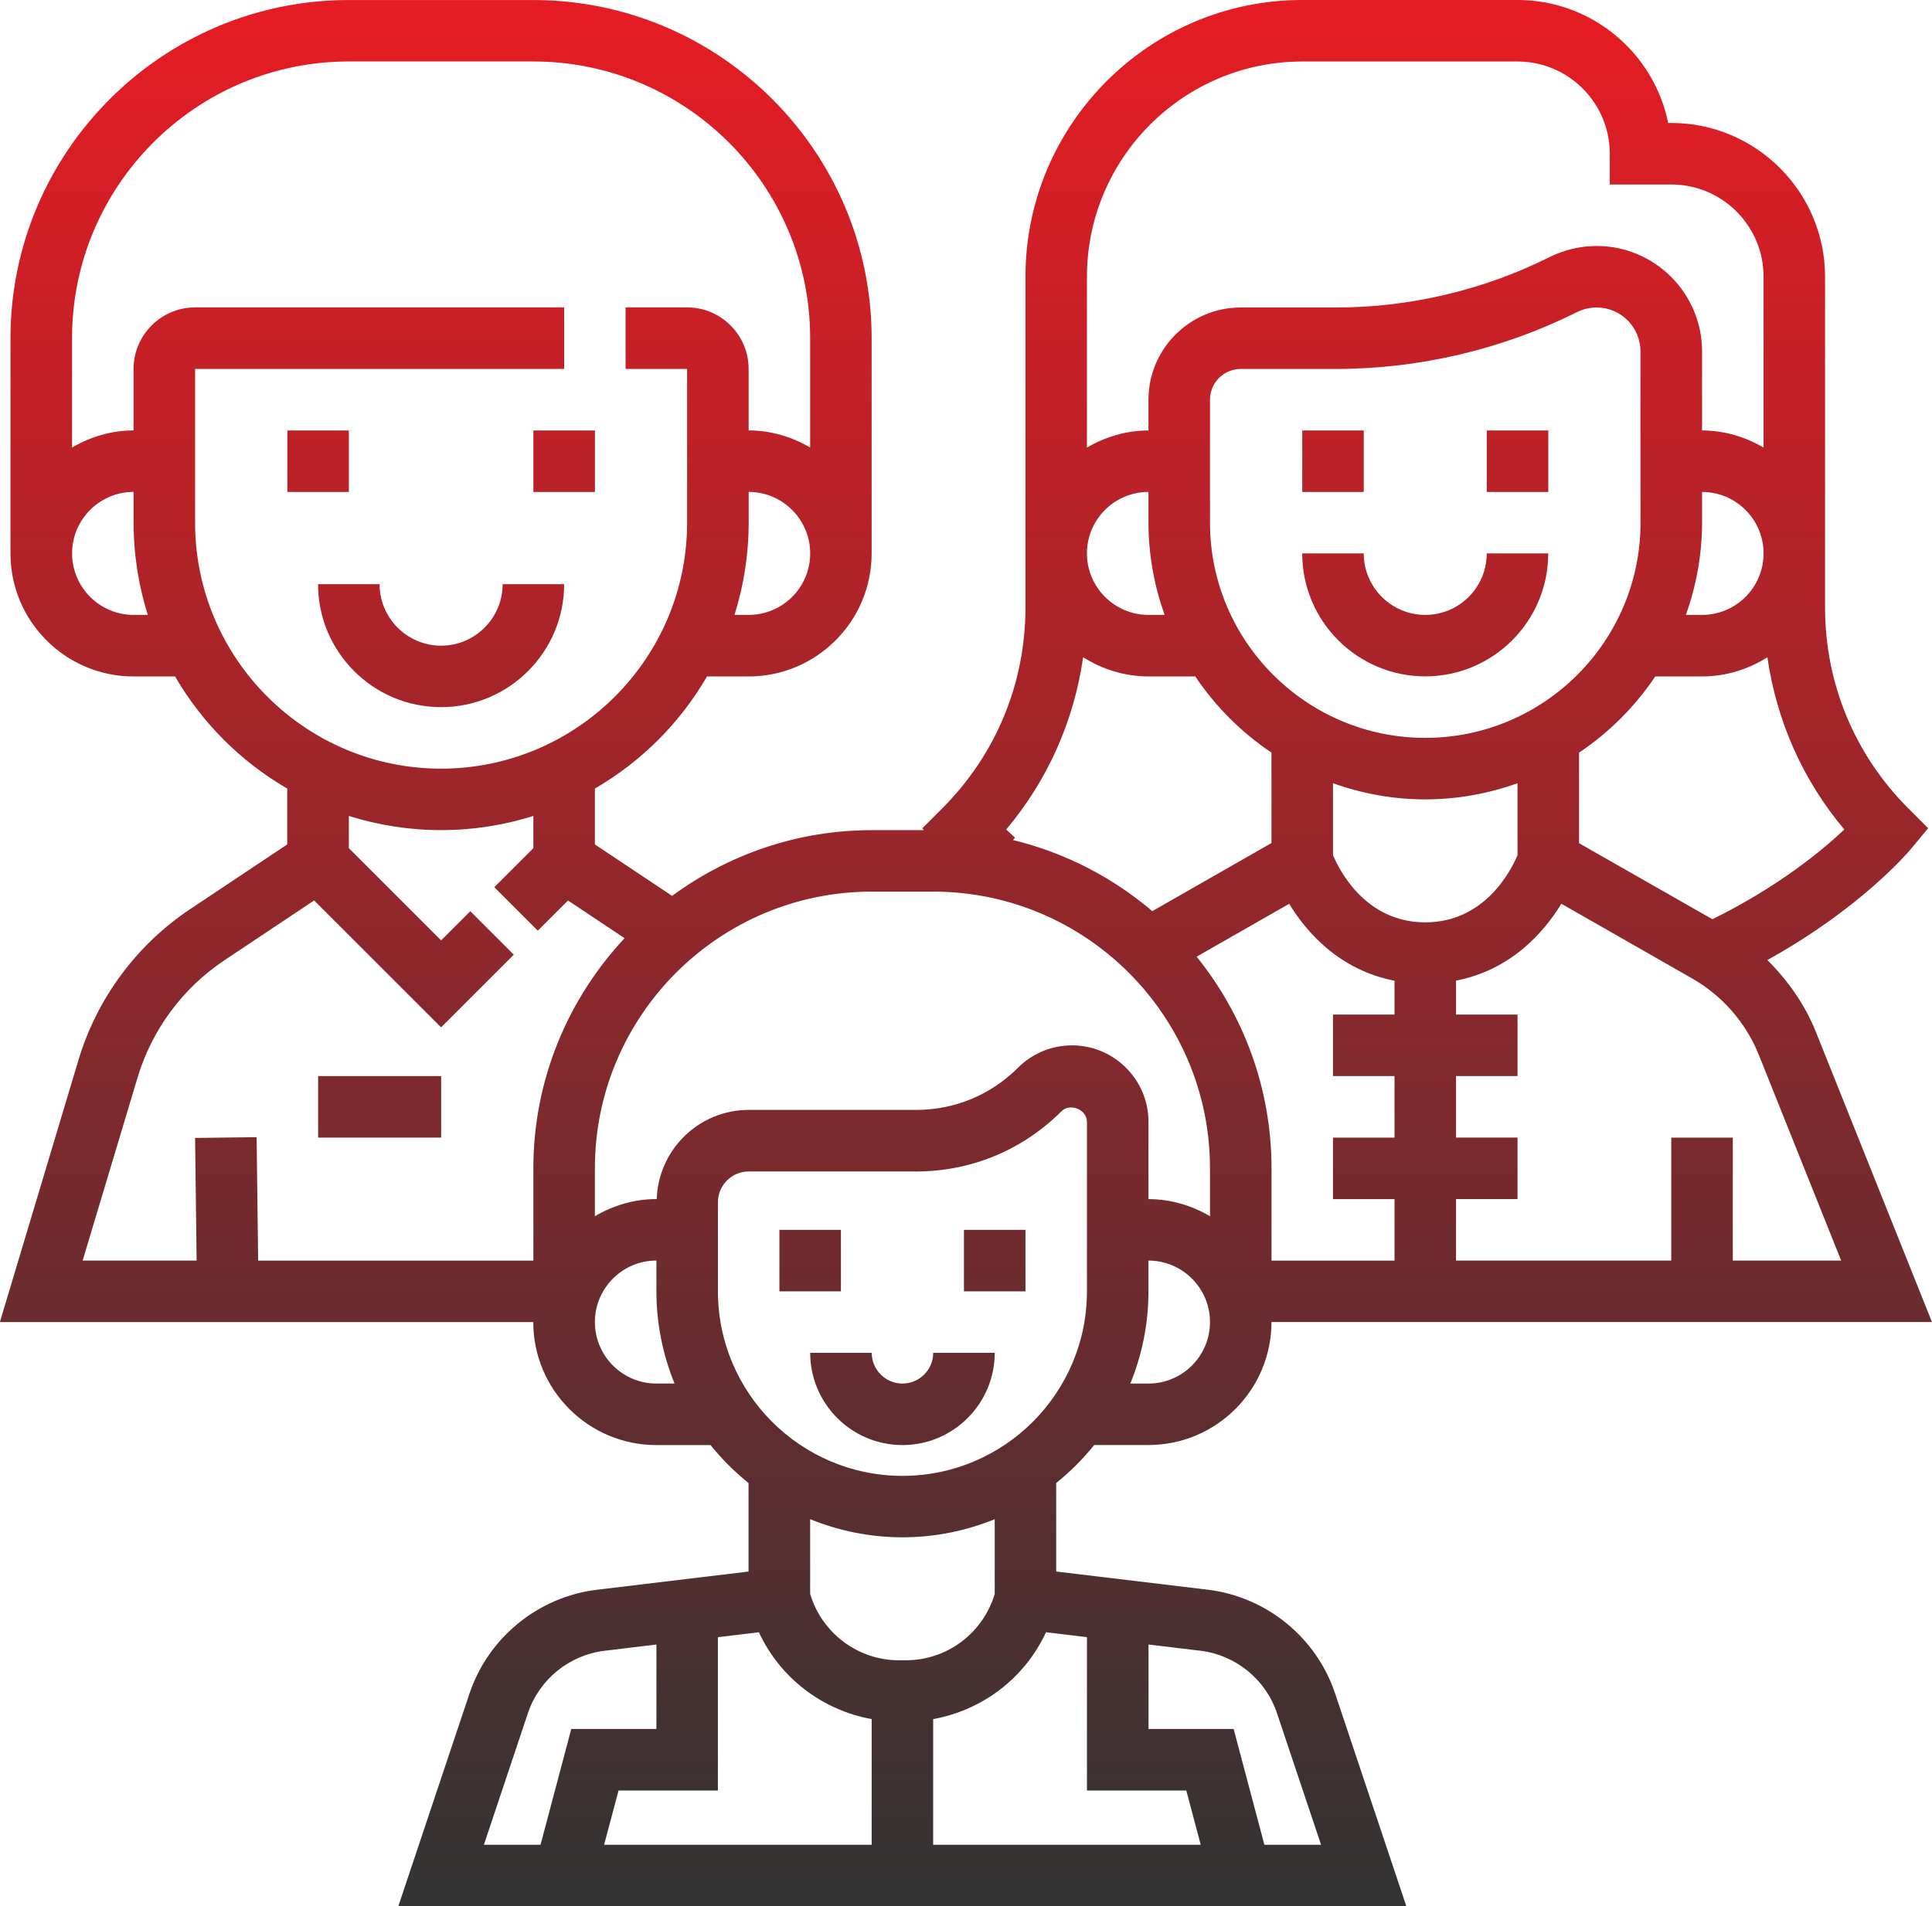 <?xml version="1.0" encoding="iso-8859-1"?>
<!-- Generator: Adobe Illustrator 21.1.0, SVG Export Plug-In . SVG Version: 6.00 Build 0)  -->
<svg version="1.1" id="Capa_1" xmlns="http://www.w3.org/2000/svg" xmlns:xlink="http://www.w3.org/1999/xlink" x="0px" y="0px"
	 viewBox="185.032 374.794 45 44.412" style="enable-background:new 185.032 374.794 45 44.412;" xml:space="preserve">
<g>
	<linearGradient id="SVGID_1_" gradientUnits="userSpaceOnUse" x1="193.874" y1="374.973" x2="193.874" y2="418.964">
		<stop  offset="0" style="stop-color:#E61C24"/>
		<stop  offset="1" style="stop-color:#333333"/>
	</linearGradient>
	<rect x="192.442" y="399.865" style="fill:url(#SVGID_1_);" width="2.865" height="1.433"/>
	<linearGradient id="SVGID_2_" gradientUnits="userSpaceOnUse" x1="207.532" y1="374.973" x2="207.532" y2="418.964">
		<stop  offset="0" style="stop-color:#E61C24"/>
		<stop  offset="1" style="stop-color:#333333"/>
	</linearGradient>
	<path style="fill:url(#SVGID_2_);" d="M213.163,411.831l-3.53-0.424v-2.062c0.326-0.262,0.622-0.559,0.885-0.885h1.264
		c1.58,0,2.865-1.285,2.865-2.865h15.384l-2.701-6.753c-0.254-0.637-0.651-1.201-1.133-1.681c2.169-1.201,3.274-2.506,3.327-2.568
		l0.419-0.503l-0.463-0.463c-1.251-1.25-1.939-2.912-1.939-4.68v-1.259v-6.447c0-1.975-1.607-3.582-3.582-3.582h-0.072
		c-0.332-1.633-1.779-2.865-3.509-2.865h-5.014c-3.554,0-6.447,2.892-6.447,6.447v6.447v1.259c0,1.769-0.688,3.43-1.939,4.681
		l-0.463,0.463l0.036,0.044h-1.216c-1.739,0-3.344,0.574-4.649,1.531l-1.798-1.198v-1.302c1.082-0.628,1.984-1.53,2.612-2.612h0.969
		c1.58,0,2.865-1.285,2.865-2.865v-5.014c0-4.344-3.535-7.88-7.88-7.88h-4.298c-4.344,0-7.88,3.535-7.88,7.88v5.014
		c0,1.58,1.285,2.865,2.865,2.865h0.969c0.628,1.082,1.53,1.984,2.612,2.612v1.302l-2.262,1.508
		c-1.246,0.83-2.169,2.077-2.599,3.511l-1.832,6.109h12.424c0,1.58,1.285,2.865,2.865,2.865h1.264
		c0.262,0.326,0.559,0.622,0.885,0.885v2.062l-3.531,0.424c-1.366,0.164-2.531,1.114-2.969,2.419l-1.658,4.956h23.48l-1.659-4.956
		C215.696,412.945,214.53,411.996,213.163,411.831z M201.754,412.937l0.954-0.115c0.491,1.062,1.476,1.816,2.627,2.023v2.928h-6.232
		l0.336-1.264h2.314V412.937z M206.768,414.845c1.152-0.207,2.137-0.961,2.627-2.023l0.954,0.115v3.572h2.314l0.336,1.264h-6.232
		V414.845z M211.782,407.028h-0.422c0.27-0.664,0.422-1.389,0.422-2.149v-0.716c0.79,0,1.433,0.643,1.433,1.433
		C213.215,406.386,212.572,407.028,211.782,407.028z M223.243,386.971c0,2.764-2.249,5.014-5.014,5.014s-5.014-2.25-5.014-5.014
		v-2.865c0-0.395,0.322-0.716,0.716-0.716h2.221c1.939,0,3.88-0.458,5.611-1.324c0.142-0.072,0.3-0.108,0.458-0.108
		c0.563,0,1.021,0.458,1.021,1.022V386.971z M218.229,393.418c0.754,0,1.476-0.137,2.149-0.376v1.675
		c-0.15,0.357-0.761,1.566-2.149,1.566c-1.39,0-2.001-1.213-2.149-1.566v-1.675C216.754,393.282,217.475,393.418,218.229,393.418z
		 M215.059,395.851c0.403,0.663,1.172,1.543,2.454,1.792v0.789h-1.433v1.433h1.433v1.433h-1.433v1.433h1.433v1.433h-2.865v-2.149
		c0-1.867-0.655-3.581-1.744-4.932L215.059,395.851z M227.916,404.163h-2.524v-2.865h-1.433v2.865h-5.014v-1.433h1.433v-1.433
		h-1.433v-1.433h1.433v-1.433h-1.433v-0.79c1.283-0.249,2.051-1.129,2.454-1.792l3.052,1.744c0.699,0.4,1.249,1.031,1.548,1.779
		L227.916,404.163z M227.99,394.12c-0.532,0.502-1.559,1.345-3.073,2.09l-3.106-1.771v-2.11c0.701-0.47,1.305-1.074,1.775-1.775
		h1.09c0.56,0,1.08-0.168,1.522-0.447C226.411,391.586,227.021,392.97,227.99,394.12z M224.676,389.12H224.3
		c0.239-0.673,0.376-1.395,0.376-2.149v-0.716c0.79,0,1.433,0.643,1.433,1.433S225.466,389.12,224.676,389.12z M215.364,376.227
		h5.014c1.185,0,2.149,0.964,2.149,2.149v0.716h1.433c1.185,0,2.149,0.964,2.149,2.149v3.98c-0.423-0.246-0.908-0.398-1.433-0.398
		v-1.843c0-1.354-1.102-2.455-2.455-2.455c-0.378,0-0.757,0.09-1.098,0.259c-1.535,0.769-3.254,1.174-4.971,1.174h-2.221
		c-1.185,0-2.149,0.964-2.149,2.149v0.716c-0.524,0-1.009,0.152-1.433,0.398v-3.98C210.35,378.477,212.599,376.227,215.364,376.227z
		 M211.782,386.255v0.716c0,0.754,0.137,1.476,0.376,2.149h-0.376c-0.79,0-1.433-0.643-1.433-1.433S210.992,386.255,211.782,386.255
		z M210.26,390.106c0.442,0.279,0.962,0.447,1.522,0.447h1.09c0.47,0.701,1.074,1.305,1.775,1.775v2.107l-2.776,1.587
		c-0.923-0.787-2.029-1.361-3.245-1.657l0.049-0.055c-0.075-0.067-0.145-0.131-0.207-0.19
		C209.437,392.969,210.048,391.586,210.26,390.106z M205.335,395.567h1.433c3.554,0,6.447,2.892,6.447,6.447v1.115
		c-0.423-0.246-0.908-0.398-1.433-0.398v-1.802c0-0.981-0.799-1.78-1.78-1.78c-0.476,0-0.923,0.186-1.259,0.521
		c-0.634,0.634-1.477,0.983-2.373,0.983h-3.9c-1.16,0-2.103,0.926-2.142,2.077h-0.007c-0.524,0-1.009,0.152-1.433,0.398v-1.115
		C198.888,398.459,201.781,395.567,205.335,395.567z M202.47,389.12h-0.33c0.213-0.679,0.33-1.4,0.33-2.149v-0.716
		c0.79,0,1.433,0.643,1.433,1.433S203.26,389.12,202.47,389.12z M188.144,389.12c-0.79,0-1.433-0.643-1.433-1.433
		s0.643-1.433,1.433-1.433v0.716c0,0.749,0.117,1.47,0.33,2.149H188.144z M189.576,386.971v-3.582h8.596v-1.433h-8.596
		c-0.79,0-1.433,0.643-1.433,1.433v1.433c-0.524,0-1.009,0.152-1.433,0.398v-2.547c0-3.555,2.893-6.447,6.447-6.447h4.298
		c3.554,0,6.447,2.892,6.447,6.447v2.547c-0.423-0.246-0.908-0.398-1.433-0.398v-1.433c0-0.79-0.643-1.433-1.433-1.433h-1.433v1.433
		h1.433v3.582c0,3.16-2.571,5.731-5.731,5.731C192.147,392.702,189.576,390.131,189.576,386.971z M191.045,404.163l-0.036-2.875
		l-1.433,0.018l0.036,2.857h-2.655l1.279-4.264c0.335-1.116,1.052-2.085,2.021-2.731l2.092-1.395l2.957,2.956l1.693-1.693
		l-1.013-1.013l-0.68,0.68l-2.149-2.149v-0.75c0.679,0.213,1.4,0.33,2.149,0.33c0.749,0,1.47-0.117,2.149-0.33v0.75l-0.91,0.91
		l1.013,1.013l0.704-0.703l1.317,0.878c-1.313,1.408-2.124,3.29-2.124,5.363v2.149H191.045z M200.321,407.028
		c-0.79,0-1.433-0.643-1.433-1.433c0-0.79,0.643-1.433,1.433-1.433v0.716c0,0.76,0.152,1.485,0.422,2.149H200.321z M201.754,404.88
		v-2.077c0-0.395,0.322-0.716,0.716-0.716h3.9c1.279,0,2.481-0.498,3.386-1.403c0.201-0.201,0.593-0.038,0.593,0.246v3.951
		c0,2.37-1.928,4.298-4.298,4.298C203.681,409.177,201.754,407.25,201.754,404.88z M206.052,410.61c0.76,0,1.485-0.152,2.149-0.422
		v1.74c-0.271,0.913-1.109,1.547-2.068,1.547h-0.163c-0.958,0-1.797-0.635-2.068-1.547v-1.74
		C204.567,410.458,205.292,410.61,206.052,410.61z M197.329,414.705c0.262-0.783,0.961-1.352,1.781-1.451l1.211-0.146v1.968h-1.983
		l-0.716,2.697h-1.319L197.329,414.705z M214.482,417.773l-0.716-2.697h-1.983v-1.968l1.21,0.145
		c0.82,0.099,1.519,0.668,1.781,1.451l1.028,3.069H214.482z"/>
	<linearGradient id="SVGID_3_" gradientUnits="userSpaceOnUse" x1="206.052" y1="374.973" x2="206.052" y2="418.964">
		<stop  offset="0" style="stop-color:#E61C24"/>
		<stop  offset="1" style="stop-color:#333333"/>
	</linearGradient>
	<path style="fill:url(#SVGID_3_);" d="M206.052,408.461c1.185,0,2.149-0.964,2.149-2.149h-1.433c0,0.395-0.322,0.716-0.716,0.716
		c-0.395,0-0.716-0.321-0.716-0.716h-1.433C203.903,407.497,204.867,408.461,206.052,408.461z"/>
	<linearGradient id="SVGID_4_" gradientUnits="userSpaceOnUse" x1="218.229" y1="374.973" x2="218.229" y2="418.964">
		<stop  offset="0" style="stop-color:#E61C24"/>
		<stop  offset="1" style="stop-color:#333333"/>
	</linearGradient>
	<path style="fill:url(#SVGID_4_);" d="M218.229,389.12c-0.79,0-1.433-0.643-1.433-1.433h-1.433c0,1.58,1.285,2.865,2.865,2.865
		c1.58,0,2.865-1.285,2.865-2.865h-1.433C219.662,388.478,219.019,389.12,218.229,389.12z"/>
	<linearGradient id="SVGID_5_" gradientUnits="userSpaceOnUse" x1="195.307" y1="374.973" x2="195.307" y2="418.964">
		<stop  offset="0" style="stop-color:#E61C24"/>
		<stop  offset="1" style="stop-color:#333333"/>
	</linearGradient>
	<path style="fill:url(#SVGID_5_);" d="M198.172,388.404h-1.433c0,0.79-0.643,1.433-1.433,1.433c-0.79,0-1.433-0.643-1.433-1.433
		h-1.433c0,1.58,1.285,2.865,2.865,2.865C196.887,391.269,198.172,389.984,198.172,388.404z"/>
	<linearGradient id="SVGID_6_" gradientUnits="userSpaceOnUse" x1="216.08" y1="374.973" x2="216.08" y2="418.964">
		<stop  offset="0" style="stop-color:#E61C24"/>
		<stop  offset="1" style="stop-color:#333333"/>
	</linearGradient>
	<rect x="215.364" y="384.823" style="fill:url(#SVGID_6_);" width="1.433" height="1.433"/>
	<linearGradient id="SVGID_7_" gradientUnits="userSpaceOnUse" x1="220.378" y1="374.973" x2="220.378" y2="418.964">
		<stop  offset="0" style="stop-color:#E61C24"/>
		<stop  offset="1" style="stop-color:#333333"/>
	</linearGradient>
	<rect x="219.662" y="384.823" style="fill:url(#SVGID_7_);" width="1.433" height="1.433"/>
	<linearGradient id="SVGID_8_" gradientUnits="userSpaceOnUse" x1="192.442" y1="374.973" x2="192.442" y2="418.964">
		<stop  offset="0" style="stop-color:#E61C24"/>
		<stop  offset="1" style="stop-color:#333333"/>
	</linearGradient>
	<rect x="191.725" y="384.823" style="fill:url(#SVGID_8_);" width="1.433" height="1.433"/>
	<linearGradient id="SVGID_9_" gradientUnits="userSpaceOnUse" x1="198.172" y1="374.973" x2="198.172" y2="418.964">
		<stop  offset="0" style="stop-color:#E61C24"/>
		<stop  offset="1" style="stop-color:#333333"/>
	</linearGradient>
	<rect x="197.456" y="384.823" style="fill:url(#SVGID_9_);" width="1.433" height="1.433"/>
	<linearGradient id="SVGID_10_" gradientUnits="userSpaceOnUse" x1="203.903" y1="374.973" x2="203.903" y2="418.964">
		<stop  offset="0" style="stop-color:#E61C24"/>
		<stop  offset="1" style="stop-color:#333333"/>
	</linearGradient>
	<rect x="203.186" y="403.447" style="fill:url(#SVGID_10_);" width="1.433" height="1.433"/>
	<linearGradient id="SVGID_11_" gradientUnits="userSpaceOnUse" x1="208.201" y1="374.973" x2="208.201" y2="418.964">
		<stop  offset="0" style="stop-color:#E61C24"/>
		<stop  offset="1" style="stop-color:#333333"/>
	</linearGradient>
	<rect x="207.484" y="403.447" style="fill:url(#SVGID_11_);" width="1.433" height="1.433"/>
</g>
</svg>
